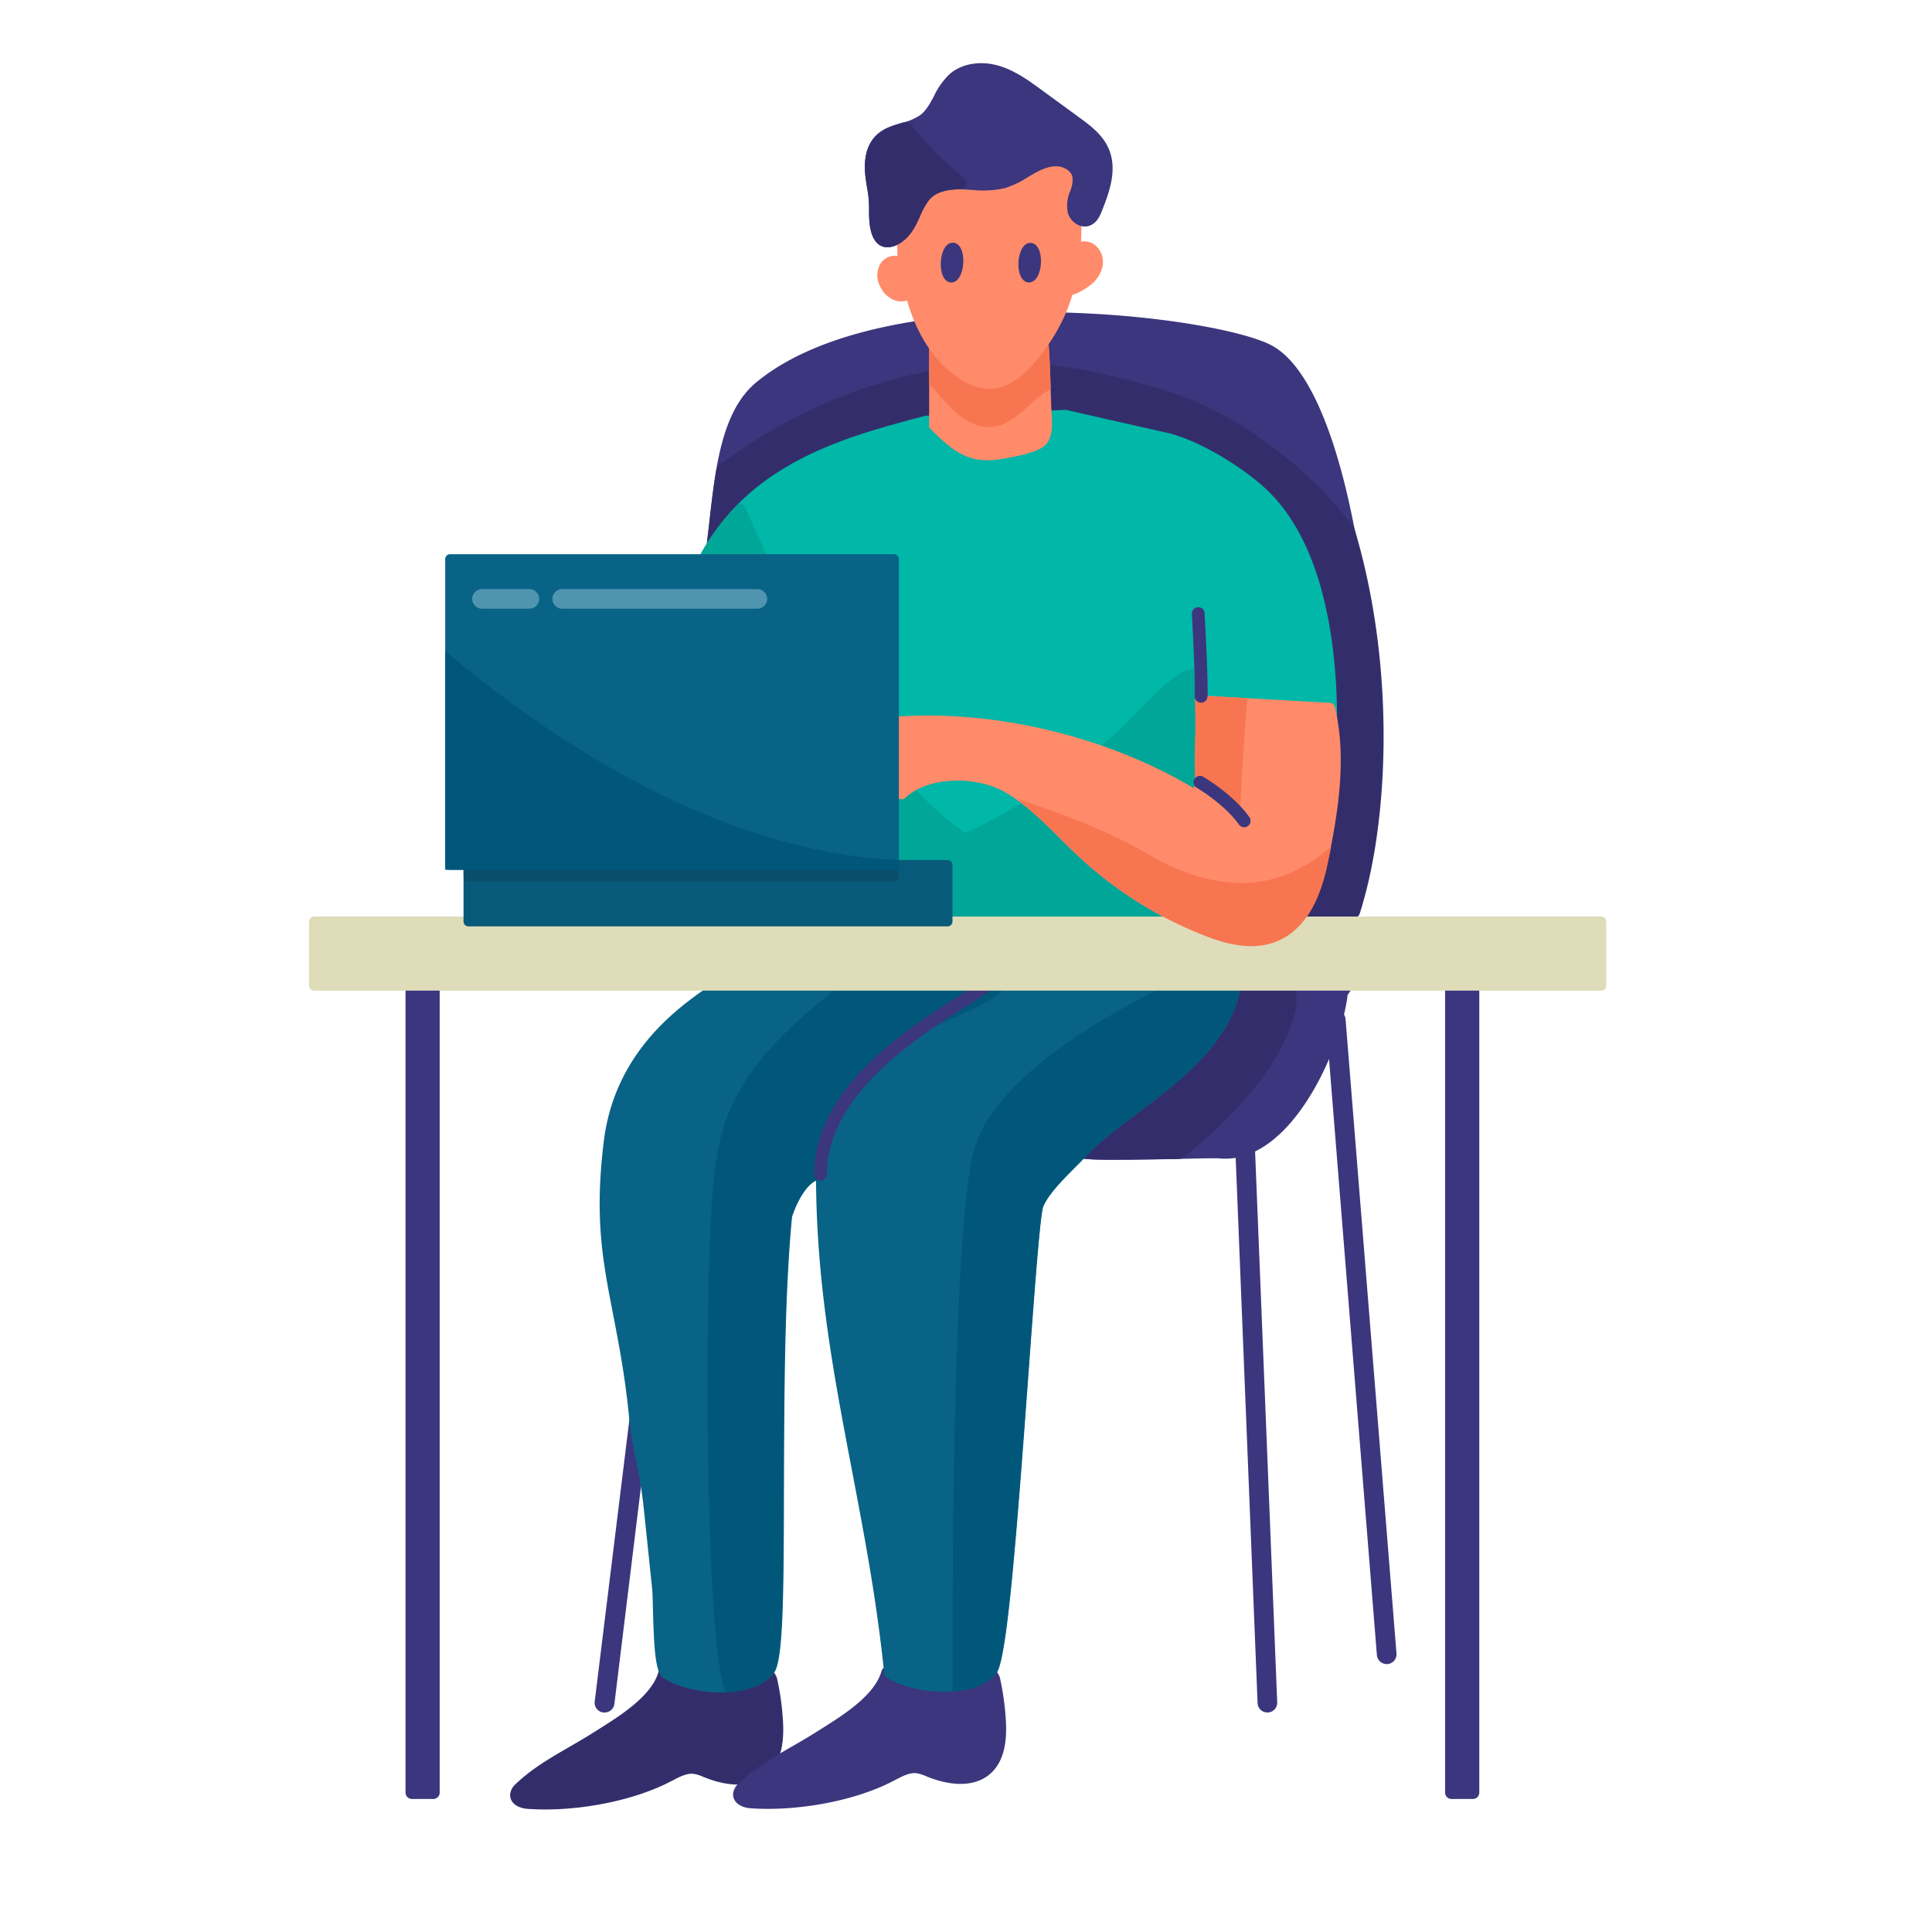 <svg id="OBJECTS" xmlns="http://www.w3.org/2000/svg" viewBox="0 0 500 500"><defs><style>.cls-1{fill:#332e6b;}.cls-2{fill:#3b367d;}.cls-3{fill:#00b7a8;}.cls-4{fill:#00a698;}.cls-5{fill:#096386;}.cls-6{fill:#00577a;}.cls-7{fill:#ff8b6a;}.cls-8{fill:#dedcb9;}.cls-9{fill:#f77651;}.cls-10{fill:#085a7a;}.cls-11{fill:#074f6b;}.cls-12{fill:#4f95b0;}</style></defs><path class="cls-1" d="M197.61,433.49c.75-.68,1.73.58,1.94,1.57A66.89,66.89,0,0,1,201,445.78c.24,4.38-.19,9.31-3.5,12.19-3.87,3.37-9.84,2.36-14.61.45a12.43,12.43,0,0,0-3.24-1c-2.42-.27-4.69,1-6.84,2.16-10.06,5.27-24.76,7.7-36.09,6.92-1.35-.09-3.1-.66-3-2a2.59,2.59,0,0,1,1-1.65c5.59-5.33,12.76-8.63,19.3-12.75s16-9.6,18.08-17.05"/><path class="cls-1" d="M141.06,468.29c-1.51,0-3-.05-4.46-.15-2.82-.19-4.66-1.69-4.58-3.73a4.2,4.2,0,0,1,1.52-2.78c4.13-3.94,9.09-6.8,13.88-9.57,1.91-1.11,3.82-2.21,5.68-3.38l1.35-.85c6-3.76,14.26-8.91,16-15.24a1.66,1.66,0,0,1,3.19.89C171.55,441,163,446.36,156.2,450.64l-1.34.84c-1.89,1.19-3.84,2.32-5.78,3.44-4.84,2.8-9.41,5.44-13.26,9.11a2,2,0,0,0-.5.57c.06-.08.64.18,1.51.24,11.84.81,26-1.89,35.21-6.73l.38-.21c2.18-1.14,4.63-2.43,7.41-2.13a12.32,12.32,0,0,1,3.39,1l.29.12c3.25,1.3,9.26,3,12.91-.17,2.26-2,3.22-5.52,2.93-10.85a65.47,65.47,0,0,0-1.41-10.45,1,1,0,0,0-.11-.29,1.65,1.65,0,0,1-1.34-2.86,2.29,2.29,0,0,1,2.31-.51,4,4,0,0,1,2.37,2.95,68.8,68.8,0,0,1,1.48,11c.35,6.41-1,10.83-4.06,13.51-3.69,3.22-9.49,3.48-16.31.74l-.3-.12a10.28,10.28,0,0,0-2.51-.78c-1.76-.19-3.67.81-5.5,1.78l-.4.2C165,465.53,152.41,468.29,141.06,468.29Z"/><path class="cls-2" d="M255.31,433.34c.75-.69,1.73.57,1.94,1.57a66.73,66.73,0,0,1,1.45,10.72c.24,4.37-.19,9.31-3.5,12.18-3.87,3.38-9.84,2.37-14.61.45a12.41,12.41,0,0,0-3.24-1c-2.42-.27-4.69,1-6.84,2.16-10.06,5.27-24.76,7.69-36.09,6.92-1.35-.1-3.1-.66-3-2a2.56,2.56,0,0,1,1-1.65c5.59-5.34,12.76-8.63,19.3-12.76s16-9.6,18.08-17"/><path class="cls-2" d="M198.75,468.13c-1.51,0-3-.05-4.45-.15-2.82-.19-4.66-1.69-4.58-3.72a4.17,4.17,0,0,1,1.52-2.78c4.13-3.94,9.08-6.8,13.87-9.57,1.91-1.1,3.83-2.21,5.69-3.38l1.35-.85c6-3.76,14.26-8.91,16-15.25a1.66,1.66,0,0,1,3.19.89c-2.11,7.57-10.62,12.89-17.46,17.16l-1.34.84c-1.9,1.2-3.84,2.33-5.8,3.45-4.83,2.8-9.4,5.44-13.24,9.1a2,2,0,0,0-.5.58c0-.1.64.18,1.51.24,11.82.81,26-1.9,35.21-6.74l.39-.2c2.17-1.15,4.62-2.44,7.4-2.14a12.87,12.87,0,0,1,3.4,1l.28.11c3.25,1.3,9.25,3,12.91-.16,2.26-2,3.22-5.52,2.93-10.85a65.75,65.75,0,0,0-1.41-10.46,1.31,1.31,0,0,0-.11-.29,1.65,1.65,0,0,1-1.33-2.86,2.3,2.3,0,0,1,2.29-.51,4.05,4.05,0,0,1,2.38,2.95,70.12,70.12,0,0,1,1.48,11c.35,6.42-1,10.84-4.06,13.52-3.69,3.21-9.48,3.47-16.31.74l-.29-.12a10,10,0,0,0-2.52-.78c-1.75-.19-3.58.76-5.5,1.77l-.4.21C222.69,465.38,210.11,468.13,198.75,468.13Z"/><path class="cls-2" d="M184,145.16c2.41-16.68,2.37-36.33,12.76-44.92C228.91,73.67,313.85,82.64,328.6,91c23.31,13.2,31.89,113.89,21.7,145L184,234.5V145.16"/><path class="cls-2" d="M350.3,237.59h0L184,236.15a1.66,1.66,0,0,1-1.64-1.65V145.16a1.94,1.94,0,0,1,0-.24c.46-3.19.83-6.49,1.21-9.8,1.59-14.15,3.23-28.79,12.14-36.16,33.63-27.82,119.44-17.46,133.68-9.41,25.12,14.23,32.13,117.4,22.45,146.9A1.65,1.65,0,0,1,350.3,237.59Zm-164.62-4.73,163.41,1.41c9.67-32.43.56-129.47-21.3-141.84-13.41-7.6-98-17.34-130,9.08-7.87,6.51-9.44,20.48-11,34-.37,3.3-.74,6.6-1.2,9.79Z"/><path class="cls-1" d="M348.94,137.21C333.93,117.84,314,106,298,101.67A201.12,201.12,0,0,0,278.2,97a105.45,105.45,0,0,0-28-.78,125.11,125.11,0,0,0-47.27,15.13,138.77,138.77,0,0,0-15.87,10.28c-1.32,7.56-1.93,15.84-3,23.5V234.5l166.27,1.44C357.67,213.48,359.67,173.08,348.94,137.21Z"/><path class="cls-1" d="M350.3,237.59h0L184,236.15a1.66,1.66,0,0,1-1.64-1.65V145.16c.48-3.43.86-6.72,1.23-10,.52-4.58,1.05-9.31,1.83-13.75a1.62,1.62,0,0,1,.64-1,139.1,139.1,0,0,1,16.07-10.41A127.51,127.51,0,0,1,250,94.6a107,107,0,0,1,28.44.8c6.9,1.14,13.85,3,20,4.67,18.86,5.11,38.22,18.61,51.79,36.13a1.55,1.55,0,0,1,.28.54c11.17,37.3,8.53,77.84,1.35,99.71A1.65,1.65,0,0,1,350.3,237.59Zm-164.62-4.73,163.42,1.41c6.72-21.59,9-60.39-1.66-96.29-13.13-16.85-31.75-29.82-49.86-34.71a198.94,198.94,0,0,0-19.65-4.61,103.8,103.8,0,0,0-27.56-.77,124.32,124.32,0,0,0-46.64,14.94,137.41,137.41,0,0,0-15.15,9.76c-.71,4.17-1.21,8.61-1.7,12.91-.37,3.34-.75,6.67-1.22,9.89Z"/><path class="cls-3" d="M310.57,187.13c10.35-.73,23.61,5.84,33.92,7.06.84-14.61.23-48.07-16.32-65.31-5.83-6.06-18.29-13.8-26.48-15.66l-26.1-5.91-35.7,1.5c-14.24,3.78-28.78,7.7-41.12,16.67A56.52,56.52,0,0,0,181,146.91l-.93,87.55,135.62,1.48Z"/><path class="cls-3" d="M315.67,237.21h0L180,235.73a1.27,1.27,0,0,1-1.25-1.29l.93-87.55a1.17,1.17,0,0,1,.12-.52A58,58,0,0,1,198,124.45c12.68-9.21,27.35-13.1,41.54-16.87l.27,0,35.71-1.5a.89.89,0,0,1,.33,0L302,112c8.84,2,21.39,10,27.11,16,17.94,18.68,17.31,55.44,16.68,66.27a1.27,1.27,0,0,1-.45.9,1.25,1.25,0,0,1-1,.28,87.57,87.57,0,0,1-14-3.37c-6.3-1.86-12.71-3.72-18.39-3.74l5,47.47a1.27,1.27,0,0,1-1.27,1.4Zm-134.34-4,132.93,1.45-5-47.39a1.3,1.3,0,0,1,.29-.95,1.29,1.29,0,0,1,.89-.45c6.32-.45,13.59,1.71,20.6,3.78a98.33,98.33,0,0,0,12.22,3.1c.55-12,.49-45.76-16.05-63-5.47-5.69-17.68-13.45-25.84-15.3l-25.93-5.87-35.4,1.49c-13.92,3.69-28.31,7.52-40.56,16.43a55.37,55.37,0,0,0-17.27,20.69Z"/><path class="cls-4" d="M255.86,220.61c-26.57-13-49.84-56.27-64.25-88.91A55.62,55.62,0,0,0,181,146.91l-.8,75C232.45,228,277.12,231,255.86,220.61Z"/><path class="cls-4" d="M247.79,228.71c-11.29,0-31.48-1.33-67.75-5.5a1.26,1.26,0,0,1-1.13-1.27l.8-75.05a1.17,1.17,0,0,1,.12-.52,56.27,56.27,0,0,1,10.88-15.56,1.27,1.27,0,0,1,2.07.38c14.68,33.25,37.63,75.56,63.64,88.28,4.78,2.34,6.59,4.14,6,6C262.1,226.74,261.52,228.71,247.79,228.71Zm-66.32-7.89c69.29,7.91,77.67,5,78.56,3.92h0c-.1,0-.66-1-4.73-3h0c-26.24-12.83-49.2-54.43-64.08-87.79a53.44,53.44,0,0,0-9,13.24Z"/><path class="cls-2" d="M156.44,443.19l-.31,0a2.54,2.54,0,0,1-2.22-2.83L171.4,298.17a2.54,2.54,0,0,1,5,.62L159,441A2.54,2.54,0,0,1,156.44,443.19Z"/><path class="cls-2" d="M280.32,298.12c.83.89,33.8-.14,35,0,17.51,2,30.39-27.91,31.78-41.22L354,246.78l-83,6.93Z"/><path class="cls-2" d="M288.13,300.14c-8.18,0-8.49-.33-9-.89a1.63,1.63,0,0,1-.41-.79l-9.33-44.41a1.62,1.62,0,0,1,.29-1.33,1.64,1.64,0,0,1,1.19-.66l83-6.92a1.65,1.65,0,0,1,1.5,2.57l-6.61,9.78c-1.22,10.34-8.51,28.86-19.36,37.56-4.59,3.68-9.37,5.27-14.21,4.71-.43,0-3.91,0-7.61.11C298.37,300.05,292.25,300.14,288.13,300.14Zm-6.42-3.44c3.85.3,18.42,0,25.75-.13,6.06-.12,7.64-.14,8.06-.09,3.91.44,7.89-.9,11.76-4,10.16-8.15,17.21-26.3,18.19-35.74a1.66,1.66,0,0,1,.27-.75l4.91-7.26L273,255.2Z"/><path class="cls-2" d="M328,443.19a2.54,2.54,0,0,1-2.54-2.44l-6-149.43a2.54,2.54,0,0,1,5.08-.2l6,149.42a2.54,2.54,0,0,1-2.44,2.65Z"/><path class="cls-1" d="M283.73,271l-6.57,12,3.16,15.06c.54.58,14.69.34,24.85.15,11.09-8.89,22.12-19.94,27.22-32.77,3.23-8.13,1.07-13.56-3.59-16.62l-30.23,2.53C292.11,256.2,287.68,263.79,283.73,271Z"/><path class="cls-1" d="M288.35,300.14c-8.4,0-8.72-.34-9.24-.89a1.7,1.7,0,0,1-.4-.79l-3.17-15.06a1.67,1.67,0,0,1,.17-1.14l6.57-12c4.08-7.48,8.63-15.2,15.3-20.15a1.56,1.56,0,0,1,.85-.32l30.23-2.52a1.58,1.58,0,0,1,1,.26c3.44,2.26,8.56,7.68,4.22,18.61-4.4,11.1-13.47,22-27.72,33.45a1.68,1.68,0,0,1-1,.36C297.48,300.07,292.11,300.14,288.35,300.14Zm-8-2h0Zm1.39-1.42c3.7.28,17.36,0,22.86-.07,13.54-10.92,22.13-21.3,26.28-31.74,2.52-6.35,1.66-11.29-2.5-14.31L299.18,253c-5.94,4.57-10.17,11.79-14,18.8h0l-6.28,11.5Zm2-25.68h0Z"/><path class="cls-5" d="M246.89,263.23c-9.39,6.54-34.52,15.61-34.52,40.65,0,46.6,12.93,82.69,17.63,129.05,6.28,4.4,22.44,5.46,26.88-.79s9.72-115.43,11.94-120.46c2.05-4.66,8-9.84,11.5-13.56,10.73-11.53,36-22.85,39.54-43h-134c-7.57,5.18-25.45,16.62-28.38,40.4-3.69,30,3.32,40.18,6.42,69.83,1.34,12.78,2.7,12.83,4,25.61q1.08,10.17,2.13,20.34c.33,3.23,0,20.24,2.23,21.81,6.28,4.41,22.44,5.47,26.88-.78s.3-74.52,4.49-117.72c0,0,3.15-10.31,8.7-10.7"/><path class="cls-5" d="M186.64,438c-5.74,0-11.71-1.48-15.07-3.83-1.87-1.32-2.33-6.91-2.6-18.17-.05-2-.09-3.79-.17-4.56q-1.05-10.17-2.12-20.34a108.77,108.77,0,0,0-2-12.67,108.24,108.24,0,0,1-2-12.94c-1.07-10.19-2.63-18.2-4-25.26-2.71-14-4.86-25-2.42-44.85,2.9-23.61,20-35.21,28.19-40.79l1.06-.73h135.9l-.26,1.49c-2.55,14.48-15.59,24.33-27.09,33-4.91,3.71-9.55,7.21-12.77,10.66-.83.9-1.81,1.88-2.84,2.91-3.26,3.27-7,7-8.43,10.3-.81,1.91-2.35,22.93-3.84,43.25-3.14,43-5.57,73.72-8.22,77.44-5,7-22,5.76-28.65,1.09l-.48-.33,0-.58c-1.9-18.76-5.19-36-8.36-52.63-4.68-24.57-9.1-47.8-9.28-74.91-3.16,1.51-5.51,7.11-6.21,9.43-2,20.89-2,47.53-2.09,71-.05,27.81-.2,43.7-2.58,47S192.3,438,186.64,438Zm-.38-181.59-.42.28c-7.9,5.37-24.33,16.54-27.09,39-2.4,19.46-.29,30.31,2.39,44.05,1.38,7.12,3,15.19,4,25.49a106.16,106.16,0,0,0,2,12.68,111,111,0,0,1,2,12.92c.71,6.79,1.42,13.56,2.12,20.35.09.87.13,2.59.18,4.76.11,4.45.36,14.85,1.57,16.18,5.7,4,21,5.15,25.07-.52,2-2.85,2.06-23.61,2.1-45.58,0-23.57.09-50.27,2.15-71.53.38-1.3,3.24-10.15,8.71-11.64.57-20.63,17.6-30.41,28.94-36.91,2.42-1.39,4.5-2.59,6.11-3.71l1.46,2.09c-1.7,1.18-3.84,2.4-6.31,3.82-11,6.33-27.67,15.89-27.67,35.78,0,27.58,4.49,51.13,9.24,76.07,3.15,16.53,6.4,33.62,8.32,52.25,6.08,3.78,20.72,4.73,24.65-.79,2.44-3.43,5.64-47.2,7.75-76.16,2-26.73,3.11-41.95,4.06-44.09,1.66-3.76,5.53-7.64,8.95-11.06,1-1,2-2,2.78-2.85,3.37-3.62,8.09-7.18,13.1-11,10.71-8.09,22.8-17.21,25.81-29.92Z"/><path class="cls-6" d="M219.63,255.09c-.55.37-1.12.73-1.64,1.14-11.67,9.12-23.94,19.87-29,34.22-2.54,7.27-3.09,15.06-3.61,22.74-1.79,26.31-1.5,109.33,3.29,123.42,4.52-.3,8.6-1.63,10.51-4.31,4.45-6.25.3-74.52,4.49-117.72,0,0,3.15-10.31,8.7-10.7,0,1.93-11.31-12.66,20-34.28,8-6,19.26-8.34,26.57-14.51Z"/><path class="cls-6" d="M187.78,438l-.32-.93c-4.93-14.52-5.06-98.76-3.35-123.92.52-7.67,1.07-15.6,3.68-23.07,5.05-14.32,17.12-25.19,29.42-34.8.51-.41,1.07-.77,1.62-1.13l.31-.2.49-.08h42.82l-2.66,2.25c-3.94,3.32-9,5.56-13.9,7.74-4.42,2-9,4-12.72,6.8C215.26,283,212,292.66,211.69,297.34a9.32,9.32,0,0,0,.91,5.25l1-.07v2.4l-1.1.38a1.44,1.44,0,0,1-.72,0c-3.52.92-6.17,7.2-6.93,9.69-2,20.89-2,47.53-2.09,71-.05,27.81-.2,43.7-2.58,47-2,2.77-6,4.49-11.47,4.85ZM220,256.37c-.42.27-.84.55-1.24.86-12,9.38-23.75,19.94-28.58,33.65-2.5,7.14-3,14.9-3.54,22.4-1.88,27.57-1.4,106,2.94,122,4.09-.43,7.18-1.76,8.56-3.7,2-2.85,2.06-23.61,2.1-45.58,0-23.57.09-50.27,2.15-71.53.35-1.21,2.87-9,7.66-11.25a1,1,0,0,1-.07-.15c-1.07-2.52-5.07-16,21.69-34.5,3.91-2.95,8.62-5,13.18-7.07a79,79,0,0,0,10.21-5.11Z"/><path class="cls-2" d="M212.37,305.54a1.66,1.66,0,0,1-1.66-1.66c0-22.55,24.68-38.09,37.94-46.45,2-1.24,3.66-2.3,4.92-3.18a1.65,1.65,0,1,1,1.89,2.71c-1.29.9-3,2-5.05,3.27-12.72,8-36.39,22.93-36.39,43.65A1.65,1.65,0,0,1,212.37,305.54Z"/><path class="cls-6" d="M319.86,255.09H304.59c-14.88,7.1-46.59,24.22-51.43,43.39-5.31,21-5.45,109.27-5.36,137.85,3.94-.47,7.38-1.79,9.08-4.19,4.45-6.25,9.72-115.43,11.94-120.46,2.05-4.66,8-9.84,11.5-13.56C291.05,286.59,316.3,275.27,319.86,255.09Z"/><path class="cls-6" d="M246.54,437.76v-1.43c-.09-27,0-116.88,5.4-138.16C256.77,279,286.66,262.23,304,254l.55-.13h16.78l-.26,1.49c-2.55,14.48-15.59,24.33-27.09,33-4.91,3.71-9.55,7.21-12.77,10.66-.83.9-1.81,1.88-2.84,2.91-3.26,3.27-7,7-8.43,10.3-.81,1.91-2.35,22.93-3.84,43.25-3.14,43-5.57,73.72-8.22,77.44-2.26,3.18-6.67,4.32-10,4.71Zm58.34-181.39c-13.82,6.6-45.76,23.7-50.49,42.43-5.2,20.61-5.4,107.46-5.32,136.05,3.22-.59,5.6-1.79,6.78-3.45,2.44-3.42,5.64-47.19,7.75-76.15,2-26.73,3.11-41.95,4.06-44.09,1.66-3.76,5.53-7.64,8.95-11.06,1-1,2-2,2.78-2.85,3.37-3.62,8.09-7.18,13.1-11,10.71-8.09,22.8-17.22,25.81-29.92Z"/><path class="cls-4" d="M219.82,226.11c-.79,2.41,1,5,3.28,6.24s5.06,3.85,7.7,3.93c22.83.71,45.66-.71,68.5,0,2.86.09,6.14-.41,8-2.52a8.65,8.65,0,0,0,1.61-4,163.15,163.15,0,0,0,2.84-46.81c-.62-7.36-.79-11.48-8-5.88-5.12,4-9.4,9.45-14.3,13.75a167.68,167.68,0,0,1-32.39,22.67,127.93,127.93,0,0,1-18,7.85C237,222,220.1,225.25,219.82,226.11Z"/><path class="cls-4" d="M245.29,237.76c-4.85,0-9.71-.06-14.53-.21-2.16-.06-4.22-1.46-6-2.68a23.81,23.81,0,0,0-2.2-1.39c-2.68-1.37-5-4.56-3.91-7.76h0c.32-1,.4-1.25,13.61-4.13,2.94-.64,5.72-1.25,6.39-1.48a127.06,127.06,0,0,0,17.85-7.77,167,167,0,0,0,32.15-22.5c2.1-1.84,4.13-4,6.09-6A81.4,81.4,0,0,1,303,176c3.28-2.56,5.39-3.34,7.06-2.61,2.26,1,2.53,4.32,2.92,8.92l0,.47A164.51,164.51,0,0,1,310.12,230a9.62,9.62,0,0,1-1.89,4.6c-2.26,2.61-6.13,3.07-9,3-11.39-.35-23-.17-34.19,0C258.57,237.66,251.94,237.76,245.29,237.76Zm-24.36-10.83c-.26,1.68,1.12,3.46,2.75,4.29a25.83,25.83,0,0,1,2.47,1.54c1.6,1.09,3.26,2.21,4.69,2.25,11.39.36,23,.18,34.2,0s22.85-.36,34.3,0c1.87.08,5.28-.13,7-2.08a7.65,7.65,0,0,0,1.32-3.46A161.52,161.52,0,0,0,310.45,183l0-.48c-.25-3-.53-6.42-1.4-6.8-.24-.1-1.25-.23-4.48,2.29a79.11,79.11,0,0,0-8,7.58c-2,2.07-4.06,4.22-6.24,6.13a170.48,170.48,0,0,1-32.64,22.84,129.29,129.29,0,0,1-18.21,7.92c-.77.27-3,.77-6.68,1.56C228.88,224.92,222.58,226.3,220.93,226.93Z"/><rect class="cls-2" x="106.6" y="255.09" width="5.54" height="208.83"/><path class="cls-2" d="M112.14,465.57H106.6a1.65,1.65,0,0,1-1.65-1.65V255.09a1.65,1.65,0,0,1,1.65-1.65h5.54a1.65,1.65,0,0,1,1.65,1.65V463.92A1.65,1.65,0,0,1,112.14,465.57Zm-3.88-3.3h2.23V256.75h-2.23Z"/><rect class="cls-2" x="375.65" y="255.09" width="5.54" height="208.83"/><path class="cls-2" d="M381.18,465.57h-5.53a1.65,1.65,0,0,1-1.66-1.65V255.09a1.65,1.65,0,0,1,1.66-1.65h5.53a1.65,1.65,0,0,1,1.66,1.65V463.92A1.65,1.65,0,0,1,381.18,465.57Zm-3.88-3.3h2.23V256.75H377.3Z"/><path class="cls-7" d="M344.21,183.17c3.1,13.07.81,27.11-1.95,40.25-1.61,7.66-4.95,16-12.16,19-5.89,2.48-12.66.69-18.59-1.68a101.78,101.78,0,0,1-31.65-20.08c-6.36-5.94-12.08-12.79-19.7-17s-20.5-4-26.81,2c-4.44-.1-2-18.86-2-18.86,26.26-2.09,56,5.34,78.41,19.22l.8-3.53c-.27-14.24.28-7,0-21.2Z"/><path class="cls-7" d="M323.85,244.86c-4.7,0-9.32-1.55-12.82-3a102.21,102.21,0,0,1-32-20.34c-1.62-1.51-3.2-3.08-4.78-4.65-4.49-4.47-9.13-9.09-14.67-12.13-7-3.85-19.32-3.91-25.32,1.77a1.52,1.52,0,0,1-.9.35,2.84,2.84,0,0,1-2.12-1c-3-3.49-1.44-16.64-1.1-19.25a1.28,1.28,0,0,1,1.16-1.1c25.64-2,55.18,5,77.66,18.48l.37-1.65c-.13-7-.05-8.8,0-10.52s.14-3.45,0-10.53a1.27,1.27,0,0,1,1.34-1.29l33.62,1.9a1.28,1.28,0,0,1,1.17,1c3.24,13.68.69,28.24-1.95,40.8-2.21,10.53-6.55,17.23-12.91,19.9A17.21,17.21,0,0,1,323.85,244.86Zm-76.08-45.34a27.81,27.81,0,0,1,13,3c5.85,3.21,10.62,8,15.23,12.55,1.56,1.56,3.12,3.11,4.72,4.61A99.82,99.82,0,0,0,312,239.55c4.76,1.9,11.77,4.14,17.62,1.69,5.55-2.33,9.38-8.42,11.42-18.08,2.52-12,5-25.86,2.16-38.77l-31.3-1.78c.1,6,0,7.7,0,9.31s-.14,3.45,0,10.53a1.63,1.63,0,0,1,0,.31l-.8,3.52a1.27,1.27,0,0,1-.75.89,1.26,1.26,0,0,1-1.16-.09c-21.92-13.59-51.17-20.87-76.61-19.11-.68,5.94-.92,14.28.6,16.19C236.89,200.94,242.35,199.52,247.77,199.52Z"/><rect class="cls-8" x="81.28" y="238.48" width="333.14" height="16.62"/><path class="cls-8" d="M414.42,256.37H81.28A1.27,1.27,0,0,1,80,255.09V238.48a1.27,1.27,0,0,1,1.27-1.28H414.42a1.27,1.27,0,0,1,1.27,1.28v16.61A1.27,1.27,0,0,1,414.42,256.37ZM82.55,253.82h330.6V239.75H82.55Z"/><path class="cls-9" d="M311.51,240.73c5.93,2.37,12.7,4.16,18.59,1.68,7.21-3,10.55-11.33,12.16-19,.08-.36.15-.74.22-1.1-14.48,11.15-31,8.76-46.51-.37-8.36-4.9-18.65-9-27.08-11.88,3.77,3.37,7.27,7.12,11,10.58A101.78,101.78,0,0,0,311.51,240.73Z"/><path class="cls-9" d="M323.85,244.86c-4.7,0-9.32-1.55-12.82-3a102.21,102.21,0,0,1-32-20.34c-1.62-1.5-3.19-3.06-4.76-4.62-2-2-4.07-4-6.19-5.93l-4.71-4.21,6,2.06c11.06,3.82,20.25,7.85,27.3,12,17.2,10.09,32.37,10.25,45.1.45l2.73-2.1-.94,4.47c-2.21,10.53-6.55,17.23-12.91,19.9A17.21,17.21,0,0,1,323.85,244.86Zm-49.67-31.54,1.84,1.82c1.56,1.55,3.11,3.09,4.7,4.58A99.82,99.82,0,0,0,312,239.55h0c4.76,1.9,11.77,4.14,17.62,1.69,5.13-2.16,8.81-7.53,10.93-16-12.92,8.36-28.47,7.62-45.21-2.2A137.76,137.76,0,0,0,274.18,213.32Z"/><path class="cls-9" d="M310.59,181.27c.26,13.84-.26,7.41,0,20.11,4.66,3.83,9.43,7.46,9.31,6.07-.16-1.82.87-16.41,1.55-25.57Z"/><path class="cls-9" d="M319.61,209.07c-1,0-3.06-1.1-9.87-6.71l-.45-.38v-.58c-.11-6.2,0-7.9,0-9.55s.14-3.47,0-10.56l0-1.37,13.48.76-.09,1.29c-1.56,21.1-1.61,24.77-1.56,25.37a1.5,1.5,0,0,1-.78,1.51A1.43,1.43,0,0,1,319.61,209.07Zm-7.8-8.3a73.3,73.3,0,0,0,6.78,5.13c.1-3.3.58-11,1.46-22.82l-8.17-.47c.1,6,0,7.72,0,9.34S311.72,195.12,311.81,200.77Z"/><path class="cls-2" d="M322,214.09a1.65,1.65,0,0,1-1.35-.69c-3.83-5.36-10.82-9.45-10.89-9.5a1.65,1.65,0,1,1,1.66-2.85c.31.18,7.68,4.49,11.92,10.42a1.65,1.65,0,0,1-.39,2.31A1.61,1.61,0,0,1,322,214.09Z"/><path class="cls-2" d="M310.85,181.86h-.08a1.66,1.66,0,0,1-1.58-1.73c.21-4.32-.72-21.07-.73-21.24a1.65,1.65,0,1,1,3.3-.18c0,.7.95,17.09.74,21.57A1.66,1.66,0,0,1,310.85,181.86Z"/><path class="cls-7" d="M241.74,82.94c-.06,8.28.06,18.92,0,27.2,5.67,5.67,9.32,8.72,17.23,7.4,2.4-.41,9.77-1.64,11.06-3.71,1.09-1.77,1-4,.9-6.07-.42-6.89-.32-15.85-1.24-22.7H254.22Z"/><path class="cls-7" d="M255.58,119.11c-6.17,0-9.86-3.19-14.74-8.07l-.37-.38v-.53c0-4.14,0-8.86,0-13.59s0-9.47,0-13.61v-1.5l14,2.37H270.8l.15,1.1c.61,4.53.78,9.89.94,15.07.08,2.71.16,5.34.3,7.73s.18,4.76-1.08,6.8c-1.11,1.8-4.68,3.09-11.93,4.3A22.43,22.43,0,0,1,255.58,119.11ZM243,109.61c5.1,5.09,8.5,7.88,15.74,6.67,8.31-1.39,9.89-2.65,10.18-3.12.88-1.41.84-3.32.72-5.32-.15-2.41-.23-5.06-.32-7.8-.14-4.7-.29-9.54-.77-13.71H254.22L243,84.44c0,3.76,0,7.93,0,12.09C243,101.07,243,105.6,243,109.61Z"/><path class="cls-9" d="M269.69,85.06H254.22l-12.48-2.12c0,4.83,0,10.47,0,16,3.18,3,8,10.77,14.92,10.29,5.12-.35,9.87-7.12,13.95-9.2C270.46,94.9,270.29,89.53,269.69,85.06Z"/><path class="cls-9" d="M256,110.51c-5.75,0-9.93-4.79-13-8.33-.79-.91-1.5-1.73-2.15-2.34l-.39-.38V97.11c0-4.93,0-9.87,0-14.18v-1.5l14,2.37H270.8l.15,1.1c.61,4.58.79,10.16.94,15.08l0,.81-.72.36a25.66,25.66,0,0,0-4.61,3.58c-2.91,2.59-6.2,5.51-9.82,5.76ZM243,98.39c.59.6,1.22,1.33,1.91,2.11,3,3.47,6.8,7.77,11.65,7.45,2.76-.19,5.58-2.7,8.31-5.13a33,33,0,0,1,4.43-3.54c-.13-4.27-.29-9-.75-13H254.22L243,84.44c0,3.93,0,8.3,0,12.66Z"/><path class="cls-7" d="M278.37,53.1c.81,15.5-1.28,28.19-12,40.27-2.58,2.91-5.8,5.68-9.67,6-3.11.23-6.12-1.21-8.62-3.06-6.52-4.82-10.5-12.45-12.45-20.32s-2.06-6.26-2.15-14.36V53.1l4.42-10.64s22.89-6.67,27.23-6.78,14.73.85,14.73.85L278.37,53.1"/><path class="cls-7" d="M256,100.63a14.74,14.74,0,0,1-8.7-3.33c-7.82-5.77-11.35-14.62-12.93-21-.4-1.62-.73-2.83-1-3.81-1-3.95-1.13-4.41-1.2-10.84l.09-9L237,41.41l.59-.17c.94-.27,23.09-6.72,27.55-6.83s14.45.81,14.88.85l1.26.12-1.59,17.74c.69,13.37-.35,27.59-12.33,41.09-2.29,2.58-5.87,6.05-10.53,6.4ZM234.75,53.35V61.6c.07,6.26.13,6.48,1.12,10.21.26,1,.59,2.22,1,3.85,1.49,6,4.77,14.28,12,19.6,2.76,2,5.4,3,7.76,2.81,2.85-.21,5.65-2,8.82-5.54C276.82,79.67,277.77,66,277.1,53.16v-.08l1.38-15.4c-2.89-.24-10-.81-13.32-.73s-19.58,4.61-26.32,6.56Z"/><path class="cls-2" d="M239.26,50.56c2.32-2.7,6.26-3.31,9.82-3.22s7.2.69,10.63-.29a31.63,31.63,0,0,0,6.72-3.39,13.93,13.93,0,0,1,7.08-2.3c2.51.07,5.14,1.64,5.66,4.1a8.91,8.91,0,0,1-.66,4.56,8.28,8.28,0,0,0-.58,4.56c.39,1.5,2,2.81,3.45,2.3,1.14-.4,1.71-1.64,2.16-2.76,1.95-4.84,3.9-10.34,1.77-15.1-1.38-3.1-4.23-5.24-7-7.23l-9.93-7.25c-3.21-2.35-6.51-4.74-10.33-5.89s-8.31-.83-11.3,1.81c-3.31,2.94-4.14,8.07-7.7,10.72-3.33,2.48-8.29,2.17-11.22,5.11-2.14,2.14-2.57,5.46-2.31,8.48s1.09,6,1,9-.06,10.88,5.16,7.9C236,59.23,236.32,54,239.26,50.56Z"/><path class="cls-2" d="M229.67,64a3.77,3.77,0,0,1-1.93-.52c-2.7-1.61-2.9-6.33-2.82-9.73a29,29,0,0,0-.53-5.22c-.19-1.2-.38-2.41-.49-3.62-.25-2.94,0-7,2.79-9.79,1.88-1.89,4.31-2.6,6.66-3.29a15,15,0,0,0,4.75-2c1.57-1.17,2.57-3,3.63-5a19.06,19.06,0,0,1,4-5.63c3.13-2.76,8.06-3.59,12.87-2.15,4.13,1.24,7.69,3.84,10.83,6.13l9.93,7.25c2.63,1.92,5.9,4.31,7.5,7.89,2.36,5.28.43,11-1.74,16.4-.43,1.06-1.22,3-3.16,3.7a3.85,3.85,0,0,1-3.13-.3A5.06,5.06,0,0,1,276.33,55a9.59,9.59,0,0,1,.61-5.48,7.76,7.76,0,0,0,.62-3.7c-.36-1.68-2.36-2.74-4.09-2.78-2.12-.08-4.37,1-6.22,2.08l-1.23.72a25.19,25.19,0,0,1-5.86,2.82,25.41,25.41,0,0,1-8.58.48c-.85,0-1.7-.11-2.55-.13-4.06-.12-6.92.79-8.52,2.64a17.91,17.91,0,0,0-2.41,4.27c-1.17,2.57-2.49,5.48-5.55,7.23A5.87,5.87,0,0,1,229.67,64Zm24.16-44.32a8.84,8.84,0,0,0-6,2,16.43,16.43,0,0,0-3.24,4.71c-1.18,2.21-2.41,4.49-4.57,6.1A17.71,17.71,0,0,1,234.28,35c-2,.6-4,1.16-5.25,2.45-1.87,1.88-2,4.94-1.84,7.18.1,1.13.28,2.25.47,3.38a31.56,31.56,0,0,1,.56,5.82c-.13,5.71,1,6.67,1.22,6.81s.79,0,1.47-.38C233,59,234,57,235.09,54.53A20,20,0,0,1,238,49.48h0c2.28-2.65,6-3.93,11.11-3.79.88,0,1.77.07,2.66.13a22.21,22.21,0,0,0,7.47-.36A22.25,22.25,0,0,0,264.33,43l1.27-.75c2.25-1.29,5-2.62,7.95-2.52s6.51,2,7.24,5.41a10.4,10.4,0,0,1-.71,5.41,6.9,6.9,0,0,0-.54,3.64,1.75,1.75,0,0,0,.82,1.06.64.64,0,0,0,.48.09c.51-.18,1-1.28,1.17-1.81,1.91-4.75,3.62-9.73,1.79-13.82-1.24-2.78-4-4.79-6.43-6.57l-9.93-7.25c-3.07-2.24-6.25-4.56-9.84-5.63A13.24,13.24,0,0,0,253.83,19.68Z"/><path class="cls-7" d="M278.18,64.91a3.18,3.18,0,0,1,4.22-.61,4.32,4.32,0,0,1,1.69,4.15,6.82,6.82,0,0,1-2.32,4,16.85,16.85,0,0,1-4,2.47"/><path class="cls-7" d="M277.76,76.19a1.27,1.27,0,0,1-.54-2.42,15.28,15.28,0,0,0,3.7-2.27,5.57,5.57,0,0,0,1.91-3.23,3.07,3.07,0,0,0-1.13-2.92,1.91,1.91,0,0,0-2.49.3,1.28,1.28,0,0,1-2.07-1.49,4.44,4.44,0,0,1,6-.92,5.61,5.61,0,0,1,2.24,5.38,8.05,8.05,0,0,1-2.74,4.78,17.68,17.68,0,0,1-4.3,2.67A1.3,1.3,0,0,1,277.76,76.19Z"/><path class="cls-7" d="M233.5,68.26c-1.12-1.32-3.47-.93-4.48.47a4.92,4.92,0,0,0-.11,4.94,5.68,5.68,0,0,0,2.48,2.62,4,4,0,0,0,3.53.07"/><path class="cls-7" d="M233.27,78a5.4,5.4,0,0,1-2.45-.6,7,7,0,0,1-3-3.19A6.08,6.08,0,0,1,228,68a4.55,4.55,0,0,1,3.45-1.81,3.72,3.72,0,0,1,3,1.26,1.27,1.27,0,0,1-1.94,1.65,1.17,1.17,0,0,0-1-.36,1.94,1.94,0,0,0-1.49.75,3.7,3.7,0,0,0,0,3.63,4.46,4.46,0,0,0,1.9,2,2.72,2.72,0,0,0,2.39.08,1.27,1.27,0,1,1,1.16,2.26A4.88,4.88,0,0,1,233.27,78Z"/><ellipse class="cls-2" cx="246.39" cy="67.97" rx="3.86" ry="1.63" transform="translate(164.62 310.13) rotate(-86.76)"/><path class="cls-2" d="M246.21,73.1h-.11c-1.7-.09-2.77-2.27-2.61-5.28s1.47-5.1,3.19-5c.57,0,1.6.34,2.21,2a8.5,8.5,0,0,1,.39,3.25,8.41,8.41,0,0,1-.75,3.18C247.78,72.84,246.8,73.1,246.21,73.1Zm.3-7.31A6.06,6.06,0,0,0,246,68a5.94,5.94,0,0,0,.24,2.21,6.08,6.08,0,0,0,.48-2.17h0A6.14,6.14,0,0,0,246.51,65.79Z"/><ellipse class="cls-2" cx="266.49" cy="67.97" rx="3.86" ry="1.63" transform="translate(183.58 330.2) rotate(-86.76)"/><path class="cls-2" d="M266.31,73.1h-.11c-1.71-.09-2.78-2.27-2.61-5.28a8.65,8.65,0,0,1,.76-3.19c.79-1.61,1.88-1.8,2.43-1.77,1.7.1,2.77,2.27,2.6,5.29h0a8.4,8.4,0,0,1-.76,3.18C267.88,72.84,266.9,73.1,266.31,73.1Zm.3-7.31a6.06,6.06,0,0,0-.48,2.16,6,6,0,0,0,.23,2.21,5.86,5.86,0,0,0,.48-2.17A6,6,0,0,0,266.61,65.79Zm1.5,2.27h0Z"/><path class="cls-1" d="M226.57,53.79c-.07,2.93-.06,10.88,5.16,7.9,4.31-2.46,4.59-7.71,7.53-11.13,2.19-2.54,5.79-3.22,9.17-3.22a86.66,86.66,0,0,1-13.94-14.13c-2.42.73-4.89,1.33-6.63,3.08-2.14,2.14-2.57,5.46-2.31,8.48S226.64,50.76,226.57,53.79Z"/><path class="cls-1" d="M229.67,64a3.77,3.77,0,0,1-1.93-.52c-2.7-1.61-2.9-6.33-2.82-9.73h0a29,29,0,0,0-.53-5.22c-.19-1.2-.38-2.41-.49-3.62-.25-2.94,0-7,2.79-9.79,1.88-1.89,4.32-2.61,6.67-3.3l.66-.19a1.65,1.65,0,0,1,1.76.56,85.56,85.56,0,0,0,13.68,13.86,1.65,1.65,0,0,1-1,2.94h0c-3.73,0-6.39.89-7.9,2.64a17.71,17.71,0,0,0-2.41,4.27c-1.17,2.57-2.49,5.48-5.55,7.23A5.87,5.87,0,0,1,229.67,64Zm-1.45-10.17c-.13,5.71,1,6.67,1.22,6.81s.79,0,1.47-.38C233,59,234,57,235.09,54.53A20,20,0,0,1,238,49.48a10.86,10.86,0,0,1,6.32-3.42,89.21,89.21,0,0,1-10.44-11A11.21,11.21,0,0,0,229,37.45c-1.87,1.88-2,4.94-1.84,7.18.1,1.13.28,2.25.47,3.38a31.56,31.56,0,0,1,.56,5.82Z"/><path class="cls-2" d="M358.88,430.66a2.54,2.54,0,0,1-2.54-2.33L343.16,264.19a2.54,2.54,0,0,1,2.33-2.74,2.51,2.51,0,0,1,2.74,2.33l13.18,164.14a2.54,2.54,0,0,1-2.33,2.74Z"/><rect class="cls-5" x="116.49" y="144.71" width="114.87" height="79.13"/><path class="cls-5" d="M231.36,225.11H116.49a1.27,1.27,0,0,1-1.27-1.27V144.71a1.27,1.27,0,0,1,1.27-1.28H231.36a1.27,1.27,0,0,1,1.27,1.28v79.13A1.27,1.27,0,0,1,231.36,225.11Zm-113.6-2.54H230.09V146H117.76Z"/><rect class="cls-10" x="121.24" y="223.84" width="123.99" height="14.64"/><path class="cls-10" d="M245.23,239.75h-124a1.27,1.27,0,0,1-1.27-1.27V223.84a1.27,1.27,0,0,1,1.27-1.27h124a1.27,1.27,0,0,1,1.27,1.27v14.64A1.27,1.27,0,0,1,245.23,239.75ZM122.51,237.2H244V225.11H122.51Z"/><rect class="cls-11" x="121.24" y="223.84" width="110.12" height="3"/><path class="cls-11" d="M231.36,228.11H121.24a1.27,1.27,0,0,1-1.27-1.28v-3a1.27,1.27,0,0,1,1.27-1.27H231.36a1.27,1.27,0,0,1,1.27,1.27v3A1.27,1.27,0,0,1,231.36,228.11Zm-108.85-2.55H230.09v-.45H122.51Z"/><path class="cls-12" d="M196,157.53H145.51a2.54,2.54,0,1,1,0-5.08H196a2.54,2.54,0,0,1,0,5.08Z"/><path class="cls-12" d="M137,157.53H124.74a2.54,2.54,0,0,1,0-5.08H137a2.54,2.54,0,0,1,0,5.08Z"/><path class="cls-6" d="M231.36,223.82c-45.24-2.47-87-29.42-114.87-52.64v52.66H231.36Z"/><path class="cls-6" d="M232.63,225.11H115.22V168.47l2.09,1.73c27.06,22.52,68.83,49.87,114.12,52.35l1.2.07Zm-114.87-2.54h94.1c-37.19-7.56-70.71-29.57-94.1-48.7Z"/></svg>